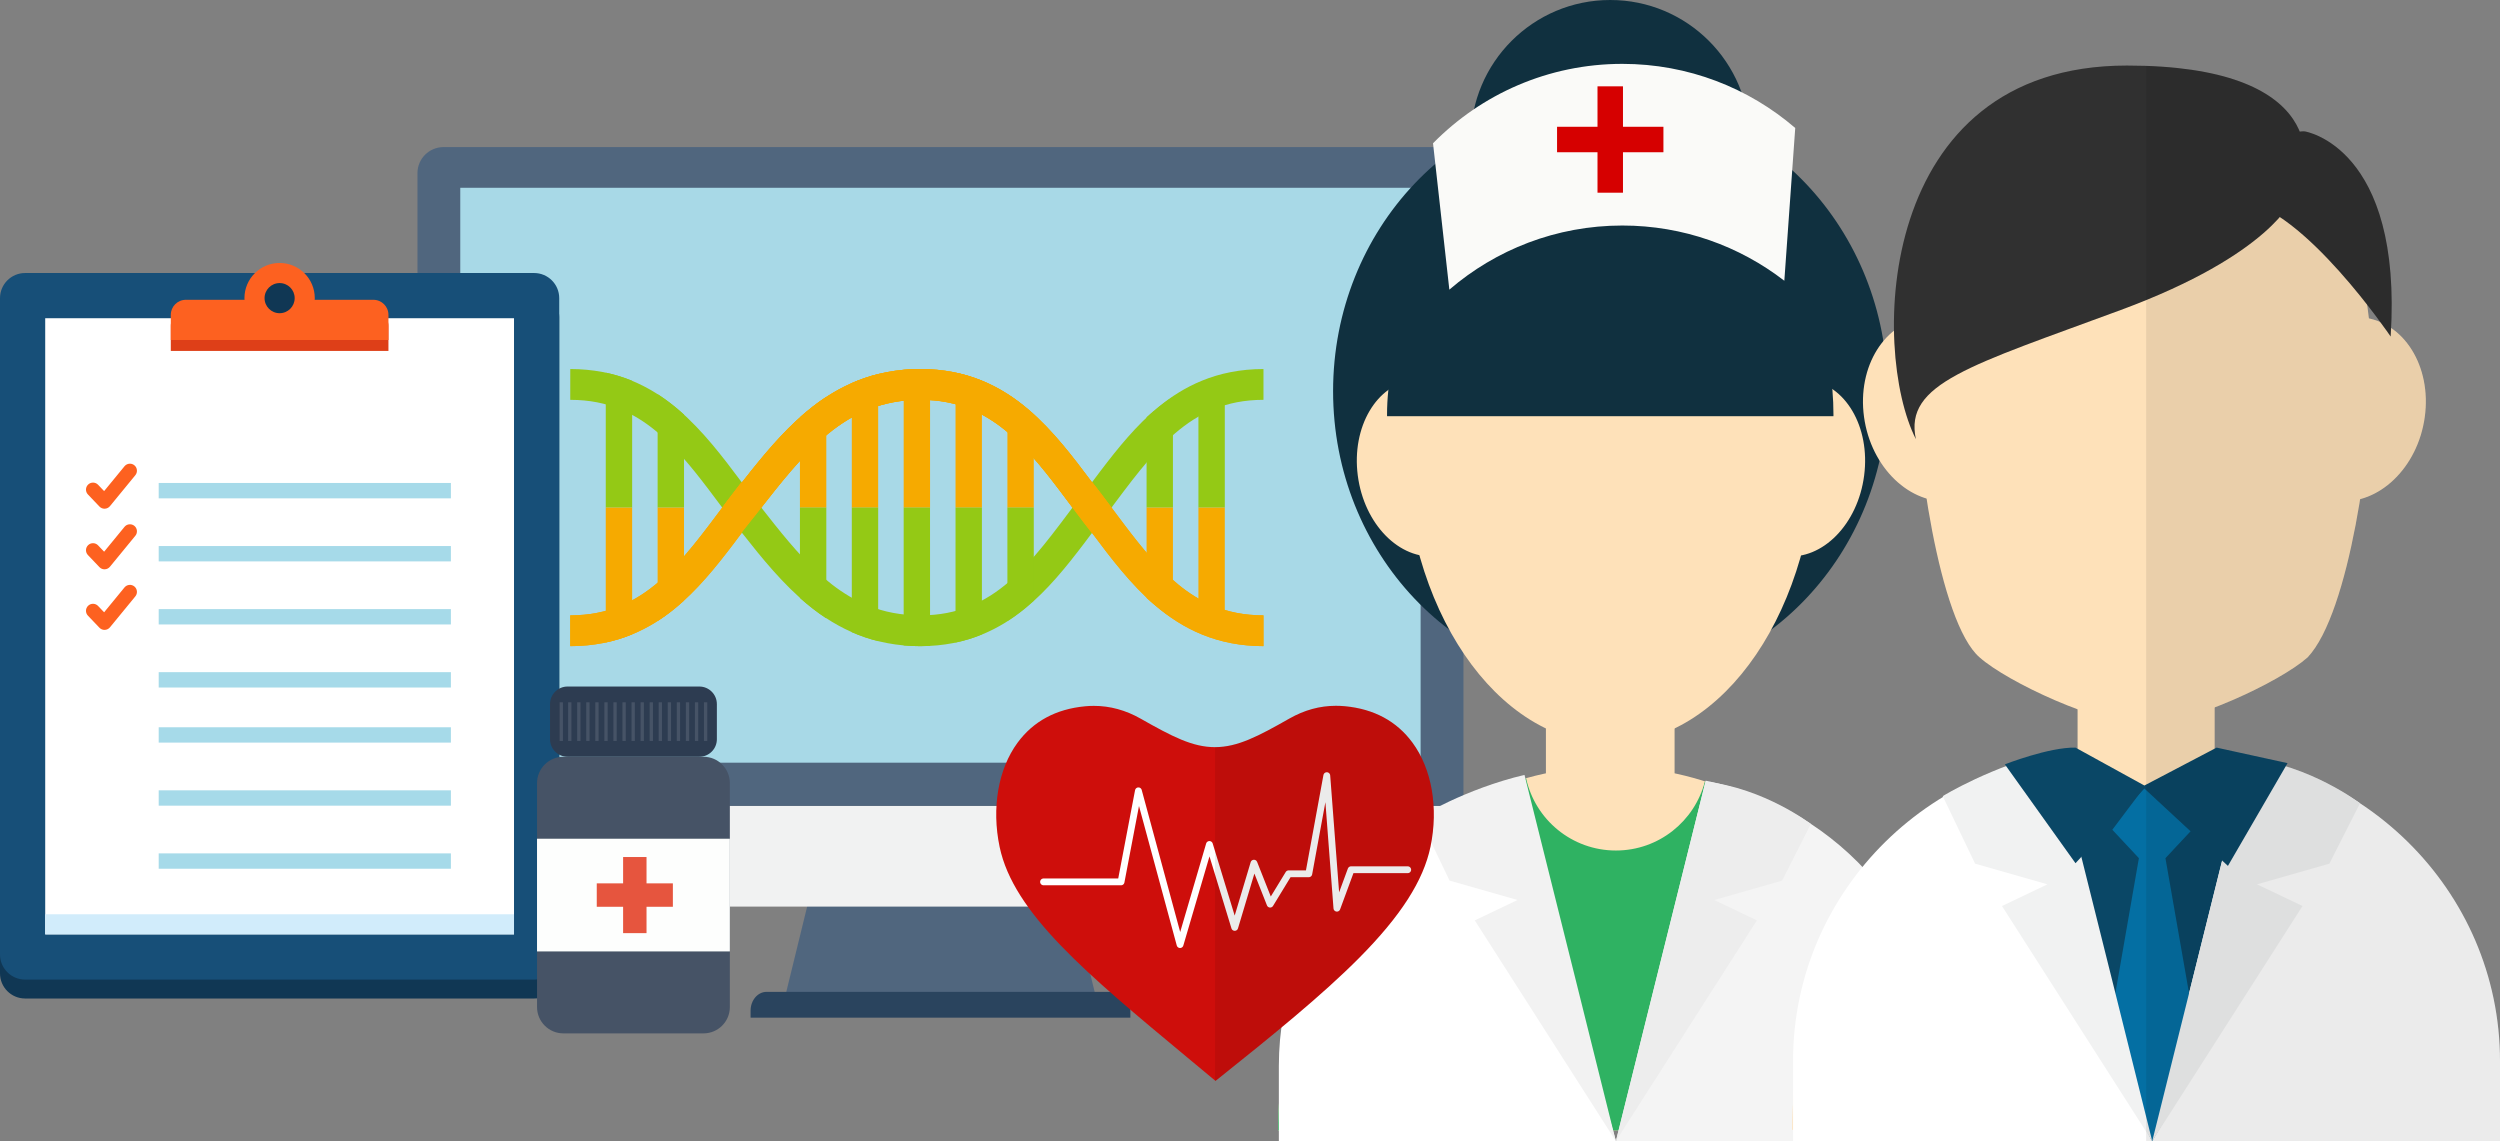 <?xml version="1.0" encoding="utf-8"?>
<!-- Generator: Adobe Illustrator 12.0.0, SVG Export Plug-In . SVG Version: 6.00 Build 51448)  -->
<!DOCTYPE svg PUBLIC "-//W3C//DTD SVG 1.1//EN" "http://www.w3.org/Graphics/SVG/1.1/DTD/svg11.dtd">
<svg  version="1.1" id="Layer_1" xmlns="http://www.w3.org/2000/svg" xmlns:xlink="http://www.w3.org/1999/xlink" width="315.146" height="143.851"
	 viewBox="0 0 315.146 143.851" overflow="visible" enable-background="new 0 0 315.146 143.851" xml:space="preserve">
<rect x="0" y="0" width="315.146" height="143.851" fill="#808080" stroke="none"/>
<g>
	<g>
		<path fill="#50667E" d="M103.226,108.24c-1.394,5.697-2.791,11.394-4.182,17.095h39.021c-1.393-5.702-2.792-11.398-4.179-17.095
			H103.226z"/>
		<path fill="#2A445E" d="M140.477,125.031H96.632c-1.105,0-2.014,1.056-2.014,2.367v0.888h47.874v-0.888
			C142.492,126.087,141.586,125.031,140.477,125.031"/>
		<path fill="#F1F2F2" d="M52.625,101.586v9.423c0,1.814,1.469,3.277,3.285,3.277h125.289c1.81,0,3.28-1.463,3.28-3.277v-9.423
			H52.625z"/>
		<path fill="#50667E" d="M184.479,101.586V21.822c0-1.809-1.471-3.28-3.28-3.28H55.91c-1.816,0-3.285,1.471-3.285,3.28v79.764
			H184.479z"/>
		<rect x="58.021" y="23.672" fill="#A8D9E7" width="121.059" height="72.471"/>
		<path fill="#94C915" d="M71.885,50.403c2.432,0,4.478,0.437,6.308,1.187c1.606,0.661,3.056,1.569,4.427,2.691
			c2.401,1.958,4.549,4.571,6.729,7.448c1.343,1.768,2.699,3.631,4.157,5.488l-0.004-6.42c-2.429-3.249-4.882-6.477-7.912-9.091
			c-1.773-1.525-3.755-2.832-6.028-3.75c-2.271-0.919-4.82-1.435-7.674-1.436L71.885,50.403z"/>
		<path fill="#94C915" d="M135.795,63.185c-2.887,3.848-5.537,7.524-8.587,10.138c-1.522,1.313-3.138,2.365-4.949,3.094
			c-1.815,0.732-3.833,1.157-6.231,1.153c-2.47,0-4.587-0.437-6.508-1.196c-1.678-0.665-3.212-1.586-4.666-2.715
			c-2.544-1.967-4.839-4.586-7.133-7.453c-1.383-1.721-2.766-3.536-4.216-5.335l-0.002,6.259c2.584,3.289,5.224,6.55,8.436,9.171
			c1.863,1.52,3.927,2.816,6.263,3.727c2.335,0.909,4.938,1.427,7.826,1.425c2.903,0,5.496-0.533,7.794-1.481
			c2.01-0.826,3.792-1.956,5.404-3.273c2.822-2.308,5.132-5.17,7.364-8.104c0.355-0.473,0.709-0.948,1.066-1.42l-0.001-6.416
			C137.016,61.567,136.4,62.379,135.795,63.185"/>
		<path fill="#94C915" d="M148.099,54.648c1.524-1.31,3.138-2.362,4.95-3.094c1.812-0.729,3.831-1.149,6.223-1.153V46.52
			c-2.899,0.001-5.485,0.536-7.781,1.48c-2.014,0.825-3.799,1.956-5.411,3.274c-2.819,2.31-5.127,5.17-7.36,8.107
			c-0.356,0.473-0.713,0.943-1.065,1.417l0.002,6.419c0.636-0.812,1.254-1.624,1.858-2.43
			C142.4,60.94,145.046,57.262,148.099,54.648"/>
		<path fill="#F6AA00" d="M126.77,54.282c2.401,1.957,4.551,4.572,6.728,7.445c1.344,1.769,2.701,3.635,4.158,5.49l-0.002-6.419
			c-2.432-3.249-4.885-6.48-7.915-9.093c-1.774-1.526-3.755-2.832-6.026-3.749c-2.272-0.92-4.827-1.439-7.684-1.438
			c-2.933,0-5.572,0.535-7.938,1.475c-2.068,0.817-3.926,1.941-5.613,3.252c-2.958,2.296-5.427,5.152-7.784,8.096
			c-0.399,0.498-0.795,0.999-1.189,1.502v6.255c0.613-0.76,1.219-1.523,1.812-2.28c3.004-3.833,5.841-7.507,9.075-10.138
			c1.618-1.317,3.325-2.378,5.222-3.117c1.895-0.738,3.985-1.163,6.417-1.164c2.434,0,4.482,0.437,6.316,1.19
			C123.949,52.249,125.399,53.161,126.77,54.282"/>
		<path fill="#F6AA00" d="M83.058,73.325c-1.524,1.31-3.139,2.359-4.949,3.092c-1.813,0.729-3.832,1.151-6.224,1.155v3.881
			c2.903,0.001,5.487-0.537,7.783-1.482c2.013-0.824,3.798-1.956,5.409-3.274c2.818-2.309,5.127-5.169,7.36-8.104
			c0.355-0.475,0.711-0.948,1.063-1.419v-6.417c-0.632,0.813-1.253,1.623-1.858,2.428C88.756,67.032,86.109,70.71,83.058,73.325"/>
		<path fill="#F6AA00" d="M159.271,77.569c-2.431,0-4.475-0.434-6.309-1.188c-1.605-0.66-3.055-1.568-4.425-2.691
			c-2.4-1.956-4.549-4.573-6.726-7.446c-1.345-1.769-2.703-3.636-4.156-5.488l-0.001,6.418c2.43,3.25,4.885,6.48,7.911,9.091
			c1.773,1.526,3.759,2.833,6.029,3.749c2.271,0.919,4.822,1.439,7.676,1.437V77.569z"/>
		<path fill="#F6AA00" d="M85.077,76.697c2.818-2.31,5.127-5.169,7.36-8.104c0.355-0.475,0.711-0.948,1.063-1.42l0.003-0.073
			c0.613-0.761,1.219-1.524,1.812-2.281c3.004-3.832,5.841-7.507,9.075-10.138c1.618-1.316,3.325-2.377,5.221-3.117
			c1.896-0.737,3.986-1.162,6.418-1.163c2.434,0.001,4.482,0.437,6.316,1.191c1.604,0.657,3.055,1.569,4.425,2.69
			c2.401,1.956,4.551,4.572,6.727,7.445c1.345,1.769,2.702,3.635,4.159,5.49v-0.042c2.43,3.249,4.885,6.479,7.911,9.091
			c1.773,1.525,3.759,2.833,6.029,3.749c2.271,0.919,4.822,1.439,7.676,1.437V77.57c-2.431,0-4.475-0.435-6.309-1.188
			c-1.607-0.659-3.055-1.569-4.425-2.691c-2.4-1.956-4.549-4.573-6.727-7.445c-1.346-1.769-2.702-3.637-4.155-5.489l-0.003,0.042
			c-2.432-3.249-4.885-6.48-7.915-9.094c-1.774-1.526-3.755-2.831-6.026-3.749c-2.272-0.92-4.827-1.439-7.684-1.437
			c-2.933,0-5.572,0.534-7.938,1.473c-2.068,0.817-3.926,1.942-5.613,3.252c-2.958,2.296-5.427,5.153-7.785,8.096
			c-0.398,0.498-0.794,0.999-1.188,1.502L93.5,60.756c-0.631,0.813-1.252,1.622-1.857,2.427c-2.887,3.848-5.533,7.526-8.585,10.142
			c-1.524,1.309-3.139,2.359-4.949,3.092c-1.813,0.729-3.832,1.151-6.224,1.155v3.88c2.903,0.001,5.487-0.537,7.782-1.482
			C81.681,79.147,83.466,78.016,85.077,76.697"/>
		<path fill="#F6AA00" d="M117.241,63.995l0.001-17.438c-0.409-0.022-0.824-0.039-1.247-0.037c-0.714,0.001-1.404,0.034-2.078,0.093
			l-0.002,17.384L117.241,63.995z"/>
		<path fill="#F6AA00" d="M123.778,63.997V48.006c-1.044-0.43-2.15-0.779-3.327-1.029l0.002,17.021L123.778,63.997z"/>
		<path fill="#F6AA00" d="M130.317,63.995l0.002-11.727c-1.045-0.95-2.146-1.82-3.327-2.579v14.306L130.317,63.995z"/>
		<path fill="#F6AA00" d="M104.164,63.997V50.021c-1.173,0.768-2.275,1.632-3.327,2.568l0.001,11.409L104.164,63.997z"/>
		<path fill="#F6AA00" d="M110.701,63.995l0.002-16.848c-1.169,0.29-2.275,0.671-3.326,1.132v15.718L110.701,63.995z"/>
		<path fill="#94C915" d="M79.688,63.987v-15.98c-1.045-0.432-2.15-0.779-3.327-1.028v17.007L79.688,63.987z"/>
		<path fill="#94C915" d="M86.226,63.986V52.269c-1.042-0.949-2.143-1.819-3.327-2.579v14.296L86.226,63.986z"/>
		<path fill="#94C915" d="M147.859,63.985l-0.001-13.964c-1.172,0.767-2.276,1.63-3.323,2.568v11.396L147.859,63.985z"/>
		<path fill="#94C915" d="M154.396,63.985V47.146c-1.168,0.289-2.272,0.672-3.325,1.134v15.707L154.396,63.985z"/>
		<path fill="#F6AA00" d="M79.689,79.967l-0.002-15.98l-3.327-0.002v17.01C77.537,80.746,78.643,80.397,79.689,79.967"/>
		<path fill="#94C915" d="M110.7,80.825l0.003-16.84l-3.326,0.001v15.707C108.43,80.156,109.533,80.535,110.7,80.825"/>
		<path fill="#94C915" d="M100.841,75.385c1.048,0.933,2.15,1.802,3.323,2.566V63.985l-3.326,0.001L100.841,75.385z"/>
		<path fill="#F6AA00" d="M147.859,77.951V63.985l-3.324,0.001l-0.004,11.397C145.582,76.321,146.685,77.185,147.859,77.951"/>
		<path fill="#94C915" d="M130.317,75.705v-11.72l-3.327,0.002l0.002,14.296C128.174,77.521,129.279,76.655,130.317,75.705"/>
		<path fill="#F6AA00" d="M86.226,75.706V63.987l-3.327-0.002v14.297C84.083,77.525,85.184,76.654,86.226,75.706"/>
		<path fill="#94C915" d="M123.778,63.986h-3.325l-0.002,17.007c1.177-0.248,2.286-0.595,3.327-1.028V63.986z"/>
		<path fill="#F6AA00" d="M151.071,63.987l-0.001,15.707c1.049,0.459,2.157,0.841,3.325,1.13l0.001-16.839L151.071,63.987z"/>
		<path fill="#94C915" d="M115.995,81.453c0.421-0.001,0.837-0.015,1.247-0.036l-0.004-17.432l-3.323,0.001v17.375
			C114.591,81.418,115.278,81.453,115.995,81.453"/>
		<path fill="#F6AA00" d="M95.969,63.986c2.764-3.53,5.421-6.869,8.422-9.305c1.617-1.317,3.324-2.378,5.221-3.117
			c1.895-0.738,3.985-1.163,6.417-1.164c2.434,0,4.482,0.437,6.316,1.19c1.604,0.658,3.055,1.57,4.425,2.69
			c2.401,1.957,4.551,4.572,6.728,7.445c0.562,0.738,1.127,1.497,1.696,2.258h4.918c-0.796-1.065-1.61-2.15-2.455-3.229
			l-0.003,0.042c-2.432-3.25-4.885-6.48-7.915-9.094c-1.774-1.526-3.755-2.831-6.026-3.749c-2.272-0.92-4.827-1.439-7.684-1.438
			c-2.933,0-5.572,0.535-7.938,1.475c-2.068,0.816-3.926,1.941-5.613,3.252c-2.958,2.296-5.427,5.152-7.784,8.096
			c-0.399,0.498-0.795,0.999-1.189,1.502l-0.002-0.087c-0.632,0.812-1.253,1.622-1.858,2.426c-0.203,0.272-0.401,0.538-0.597,0.803
			H95.969z"/>
	</g>
	<g>
		<path fill="#FEE1B9" d="M202.984,96.64c-23.12,0-41.87,20.106-41.87,45.856h83.743C244.857,116.746,226.106,96.64,202.984,96.64"
			/>
		<path fill="#2FB262" d="M214.918,98.507c-1.283,5.003-5.813,8.708-11.219,8.708c-5.553,0-10.188-3.904-11.323-9.111
			c-17.984,5.055-31.262,22.725-31.262,44.392h83.743C244.857,121.366,232.224,104.043,214.918,98.507"/>
		<path fill="#F4F4F4" d="M215.016,98.412l-11.307,45.43h41.147v-9.477C244.856,116.614,232.041,101.809,215.016,98.412"/>
		<path fill="#FFFFFF" d="M161.21,134.365v9.477h42.499l-13.045-45.344C173.834,102.038,161.21,116.749,161.21,134.365"/>
		<polygon fill="#FEE1B9" points="211.095,99.403 202.784,101.95 194.875,99.403 194.875,83.203 211.095,83.203 		"/>
		<path fill="#EDEDED" d="M203.69,143.842l17.781-27.819l-5.379-2.57l8.56-2.445l3.617-7.144c0,0-5.827-4.491-13.271-5.337
			C212.993,106.462,203.69,143.842,203.69,143.842"/>
		<path fill="#F2F2F2" d="M203.69,143.842l-17.781-27.819l5.381-2.57l-8.561-2.445l-3.829-7.989c0,0,5.777-3.568,13.274-5.337
			C194.178,105.614,203.69,143.842,203.69,143.842"/>
		<path fill="#10303F" d="M237.925,49.31c0-20.397-15.643-36.933-34.94-36.933c-19.297,0-34.938,16.535-34.938,36.933
			c0,20.4,15.642,36.933,34.938,36.933C222.282,86.243,237.925,69.709,237.925,49.31"/>
		<path fill="#FEE1B9" d="M228.988,55.444c0-21.141-11.645-33.164-26.004-33.164s-26.001,12.023-26.001,33.164
			c0,21.142,11.642,38.283,26.001,38.283S228.988,76.586,228.988,55.444"/>
		<path fill="#FEE1B9" d="M225.029,70.103c-4.715-0.525-7.895-5.922-7.096-12.052c0.786-6.133,5.249-10.685,9.967-10.164
			c4.713,0.523,7.888,5.919,7.092,12.051C234.202,66.07,229.742,70.62,225.029,70.103"/>
		<path fill="#FEE1B9" d="M171.159,59.938c-0.795-6.132,2.383-11.528,7.092-12.051c4.718-0.521,9.183,4.031,9.973,10.164
			c0.798,6.129-2.389,11.527-7.1,12.052C176.411,70.62,171.95,66.07,171.159,59.938"/>
		<path fill="#10303F" d="M220.572,17.587C220.572,7.876,212.699,0,202.984,0c-9.712,0-17.585,7.876-17.585,17.587
			s7.873,17.587,17.585,17.587C212.699,35.175,220.572,27.298,220.572,17.587"/>
		<path fill="#10303F" d="M231.119,52.466c0-0.062,0.004-0.123,0.004-0.185c0-16.4-11.104-33.705-26.643-33.705
			c-15.54,0-29.632,17.305-29.632,33.705c0,0.063,0.005,0.124,0.005,0.185H231.119z"/>
		<path fill="#FAFAF8" d="M182.702,36.513c5.856-5.037,13.476-8.084,21.806-8.084c7.691,0,14.771,2.601,20.421,6.962l1.376-19.258
			c-5.855-5.034-13.469-8.082-21.797-8.082c-9.346,0-17.791,3.835-23.864,10.01L182.702,36.513z"/>
		<rect x="201.379" y="10.883" fill="#D60000" width="3.211" height="13.409"/>
		<rect x="196.28" y="15.981" fill="#D60000" width="13.409" height="3.211"/>
	</g>
	<g>
		<path fill="#CE0E0B" d="M180.325,106.735c-0.889,4.276-3.747,8.73-8.998,14.022c-4.706,4.738-10.921,9.768-18.103,15.501
			c-1.205-1.005-2.381-1.98-3.527-2.934c-12.738-10.582-21.944-18.226-23.688-26.574c-1.025-4.901-0.178-9.81,2.267-13.131
			c1.982-2.694,4.84-4.236,8.49-4.584c0.374-0.038,0.751-0.054,1.118-0.054c2.03-0.004,4.021,0.539,5.913,1.616
			c3.939,2.234,6.537,3.594,9.377,3.587c2.83-0.005,5.42-1.36,9.348-3.594c1.908-1.084,3.831-1.613,5.878-1.618
			c0.379,0,0.768,0.019,1.152,0.054c3.652,0.346,6.512,1.887,8.494,4.581C180.494,96.926,181.347,101.833,180.325,106.735"/>
		
			<polyline fill="none" stroke="#FFFFFF" stroke-width="0.86" stroke-linecap="round" stroke-linejoin="round" stroke-miterlimit="10" points="
			131.547,111.168 141.318,111.168 143.506,99.69 148.756,119.074 152.458,106.452 155.646,116.908 158.07,108.808 160.111,113.974 
			162.443,110.148 164.984,110.148 167.253,97.777 168.528,114.485 170.313,109.638 177.455,109.638 		"/>
		<g opacity="0.08">
			<g>
				<rect x="153.166" y="88.972" fill="none" width="27.583" height="47.287"/>
				<path d="M169.552,89.026c-0.385-0.036-0.773-0.054-1.152-0.054c-2.047,0.005-3.97,0.534-5.878,1.618
					c-3.928,2.234-6.518,3.589-9.348,3.595h-0.008v42.024c0.019,0.017,0.038,0.032,0.059,0.049
					c7.182-5.733,13.396-10.763,18.103-15.501c5.251-5.292,8.109-9.746,8.998-14.022c1.021-4.902,0.169-9.81-2.279-13.128
					C176.063,90.914,173.204,89.373,169.552,89.026"/>
			</g>
		</g>
	</g>
	<g>
		<path fill="#103754" d="M70.495,122.704c0,1.748-1.419,3.166-3.167,3.166H3.165c-1.746,0-3.165-1.418-3.165-3.166V39.966
			C0,38.217,1.419,36.8,3.165,36.8h64.163c1.748,0,3.167,1.417,3.167,3.167V122.704z"/>
		<path fill="#174F78" d="M70.495,120.318c0,1.75-1.419,3.167-3.167,3.167H3.165c-1.746,0-3.165-1.417-3.165-3.167V37.582
			c0-1.748,1.419-3.166,3.165-3.166h64.163c1.748,0,3.167,1.418,3.167,3.166V120.318z"/>
		<rect x="5.699" y="40.115" fill="#FFFFFF" width="59.096" height="77.67"/>
		<rect x="5.699" y="115.252" fill="#D1ECFB" width="59.096" height="2.533"/>
		<path fill="#DE3F18" d="M48.967,44.235v-3.166c0-1.051-0.851-1.903-1.898-1.903H23.428c-1.05,0-1.898,0.852-1.898,1.903v3.166
			H48.967z"/>
		<path fill="#FD6120" d="M48.967,42.857v-3.166c0-1.048-0.851-1.899-1.898-1.899H23.428c-1.05,0-1.898,0.851-1.898,1.899v3.166
			H48.967z"/>
		<path fill="#FD6120" d="M39.68,37.582c0,2.449-1.983,4.433-4.434,4.433c-2.447,0-4.431-1.983-4.431-4.433
			c0-2.447,1.983-4.432,4.431-4.432C37.696,33.15,39.68,35.134,39.68,37.582"/>
		<path fill="#103754" d="M37.146,37.582c0,1.049-0.848,1.9-1.899,1.9c-1.048,0-1.898-0.851-1.898-1.9
			c0-1.047,0.851-1.899,1.898-1.899C36.298,35.682,37.146,36.534,37.146,37.582"/>
		<rect x="20.005" y="60.882" fill="#A6DAE9" width="36.834" height="1.939"/>
		<rect x="20.005" y="68.833" fill="#A6DAE9" width="36.834" height="1.935"/>
		<rect x="20.005" y="76.783" fill="#A6DAE9" width="36.834" height="1.935"/>
		<rect x="20.005" y="84.731" fill="#A6DAE9" width="36.834" height="1.937"/>
		<rect x="20.005" y="91.678" fill="#A6DAE9" width="36.834" height="1.934"/>
		<rect x="20.005" y="99.627" fill="#A6DAE9" width="36.834" height="1.934"/>
		<rect x="20.005" y="107.576" fill="#A6DAE9" width="36.834" height="1.935"/>
		<path fill="#FD6120" d="M13.175,64.129c-0.24,0-0.473-0.1-0.64-0.276l-1.453-1.522c-0.336-0.354-0.322-0.914,0.031-1.25
			c0.354-0.337,0.916-0.322,1.251,0.03l0.761,0.797l2.569-3.132c0.312-0.377,0.87-0.434,1.245-0.123
			c0.378,0.31,0.434,0.868,0.125,1.246l-3.204,3.907c-0.163,0.195-0.398,0.313-0.652,0.322
			C13.196,64.128,13.186,64.129,13.175,64.129"/>
		<path fill="#FD6120" d="M13.175,71.768c-0.243,0-0.473-0.1-0.64-0.276l-1.453-1.524c-0.336-0.354-0.322-0.915,0.031-1.251
			c0.354-0.336,0.916-0.323,1.251,0.031l0.761,0.799l2.569-3.133c0.312-0.378,0.867-0.431,1.245-0.125
			c0.378,0.312,0.434,0.87,0.125,1.246l-3.204,3.907c-0.163,0.198-0.398,0.315-0.652,0.325
			C13.196,71.767,13.186,71.768,13.175,71.768"/>
		<path fill="#FD6120" d="M13.175,79.405c-0.24,0-0.473-0.099-0.64-0.275l-1.453-1.523c-0.336-0.353-0.322-0.914,0.031-1.25
			c0.354-0.337,0.916-0.324,1.251,0.03l0.761,0.797l2.569-3.134c0.312-0.376,0.87-0.431,1.245-0.122
			c0.378,0.31,0.434,0.868,0.125,1.246l-3.204,3.906c-0.163,0.197-0.398,0.314-0.652,0.323
			C13.196,79.404,13.186,79.405,13.175,79.405"/>
	</g>
	<g>
		<path fill="#FEE1B9" d="M270.536,93.563c-24.631,0-44.608,21.423-44.608,48.855h89.218
			C315.146,114.986,295.168,93.563,270.536,93.563"/>
		<path fill="#FFFFFF" d="M315.146,143.851v-10.096c0-21.584-17.786-39.083-39.726-39.083h-9.664
			c-21.938,0-39.727,17.499-39.727,39.083v10.096H315.146z"/>
		<polyline fill="#0A4766" points="257.288,95.582 271.307,143.851 283.354,95.451 		"/>
		<polygon fill="#046FA3" points="272.971,108.179 276.318,104.598 270.322,99.22 266.276,104.598 269.625,108.179 265.338,132.796 
			271.297,143.851 277.393,133.467 		"/>
		<polygon fill="#FEE1B9" points="279.176,96.509 270.322,99.22 261.897,96.509 261.897,81.327 279.176,81.327 		"/>
		<path fill="#F1F2F2" d="M271.307,143.851l18.943-29.639l-5.731-2.735l9.119-2.605l3.858-7.613c0,0-6.209-4.783-14.143-5.685
			C281.22,104.028,271.307,143.851,271.307,143.851"/>
		<path fill="#F1F2F2" d="M271.307,143.851l-18.941-29.639l5.732-2.735l-9.12-2.605l-4.081-8.514c0,0,6.155-3.799,14.142-5.686
			C261.172,103.125,271.307,143.851,271.307,143.851"/>
		<path fill="#0A4766" d="M261.635,94.244l8.68,4.776l9.108-4.776l8.94,1.957l-7.515,12.953l-10.534-9.756l-8.68,9.418
			l-8.906-12.464C252.729,96.353,258.328,94.163,261.635,94.244"/>
		<path fill="#FEE1B9" d="M299.012,46.92c0-23.411-12.892-36.723-28.794-36.723s-28.793,13.312-28.793,36.723
			c0,9.809,3.001,31.526,8.121,35.951c3.52,3.126,14.999,8.477,20.614,8.477h0.002c0.019,0,0.038-0.002,0.059-0.002
			c0.02,0,0.036,0.002,0.055,0.002h0.004c5.616,0,17.098-5.351,20.613-8.477C296.214,77.246,299.012,55.922,299.012,46.92"/>
		<path fill="#FEE1B9" d="M294.631,63.155c-5.22-0.545-8.744-6.17-7.859-12.555c0.872-6.391,5.816-11.132,11.037-10.589
			c5.217,0.544,8.737,6.163,7.855,12.553C304.789,58.954,299.851,63.695,294.631,63.155"/>
		<path fill="#FEE1B9" d="M234.977,52.564c-0.881-6.39,2.64-12.009,7.853-12.553c5.225-0.543,10.168,4.198,11.044,10.588
			c0.881,6.385-2.646,12.01-7.863,12.555C240.79,63.695,235.855,58.954,234.977,52.564"/>
		<path fill="#303030" d="M289.004,25.026c0,0-2.658,7.026-21.655,14.049c-18.999,7.024-27.354,9.259-25.834,16.284
			c-5.701-11.175-5.127-47.097,26.594-47.097C292.992,8.263,292.043,20.556,289.004,25.026"/>
		<path fill="#303030" d="M301.363,42.427c0,0-11.03-16.282-18.817-17.08c3.421-9.421,7.999-8.782,7.999-8.782
			S302.904,18.475,301.363,42.427"/>
		<g opacity="0.08">
			<g>
				<rect x="270.538" y="8.306" fill="none" width="44.607" height="135.545"/>
				<path d="M297.495,101.262l0.001-0.003c0,0-3.855-2.959-9.364-4.66l0.23-0.397l-8.94-1.957l-0.246,0.128v-5.202
					c4.785-1.837,9.641-4.454,11.716-6.3c3.062-3.234,5.285-11.658,6.622-19.945c4.047-1.068,7.438-5.171,8.15-10.361
					c0.656-4.764-1.134-9.097-4.25-11.22c1.1-22.913-10.867-24.78-10.867-24.78s-0.24-0.032-0.646,0.029
					c-1.655-4.039-6.866-7.852-19.362-8.288v135.545h44.607v-10.096C315.146,120.208,308.136,108.273,297.495,101.262
					 M300.072,40.617c-0.464-0.201-0.947-0.362-1.452-0.47c-0.07-0.589-0.145-1.175-0.23-1.749
					C299.045,39.237,299.612,39.992,300.072,40.617"/>
			</g>
		</g>
	</g>
	<g>
		<path fill="#2D3C51" d="M90.367,88.755c0-1.221-0.991-2.213-2.215-2.213H71.549c-1.222,0-2.214,0.992-2.214,2.213v4.429
			c0,1.223,0.992,2.214,2.214,2.214h16.604c1.224,0,2.215-0.991,2.215-2.214V88.755z"/>
		<path fill="#465366" d="M92.004,98.718c0-1.834-1.486-3.321-3.319-3.321H71.018c-1.833,0-3.32,1.486-3.32,3.321v28.228
			c0,1.834,1.487,3.32,3.32,3.32h17.667c1.833,0,3.319-1.486,3.319-3.32V98.718z"/>
		<rect x="67.697" y="105.729" fill="#FDFEFD" width="24.307" height="14.206"/>
		<rect x="70.547" y="88.532" fill="#465366" width="0.413" height="4.876"/>
		<rect x="71.617" y="88.532" fill="#465366" width="0.416" height="4.876"/>
		<rect x="72.759" y="88.532" fill="#465366" width="0.417" height="4.876"/>
		<rect x="73.901" y="88.532" fill="#465366" width="0.415" height="4.876"/>
		<rect x="75.043" y="88.532" fill="#465366" width="0.415" height="4.876"/>
		<rect x="76.186" y="88.532" fill="#465366" width="0.414" height="4.876"/>
		<rect x="77.325" y="88.532" fill="#465366" width="0.415" height="4.876"/>
		<rect x="78.467" y="88.532" fill="#465366" width="0.415" height="4.876"/>
		<rect x="79.609" y="88.532" fill="#465366" width="0.415" height="4.876"/>
		<rect x="80.75" y="88.532" fill="#465366" width="0.417" height="4.876"/>
		<rect x="81.893" y="88.532" fill="#465366" width="0.415" height="4.876"/>
		<rect x="83.033" y="88.532" fill="#465366" width="0.414" height="4.876"/>
		<rect x="84.174" y="88.532" fill="#465366" width="0.417" height="4.876"/>
		<rect x="85.316" y="88.532" fill="#465366" width="0.415" height="4.876"/>
		<rect x="86.458" y="88.532" fill="#465366" width="0.414" height="4.876"/>
		<rect x="87.602" y="88.532" fill="#465366" width="0.413" height="4.876"/>
		<rect x="88.74" y="88.532" fill="#465366" width="0.417" height="4.876"/>
		<rect x="78.548" y="108.035" fill="#E6553E" width="2.952" height="9.594"/>
		<rect x="75.227" y="111.355" fill="#E6553E" width="9.594" height="2.952"/>
	</g>
</g>
</svg>
